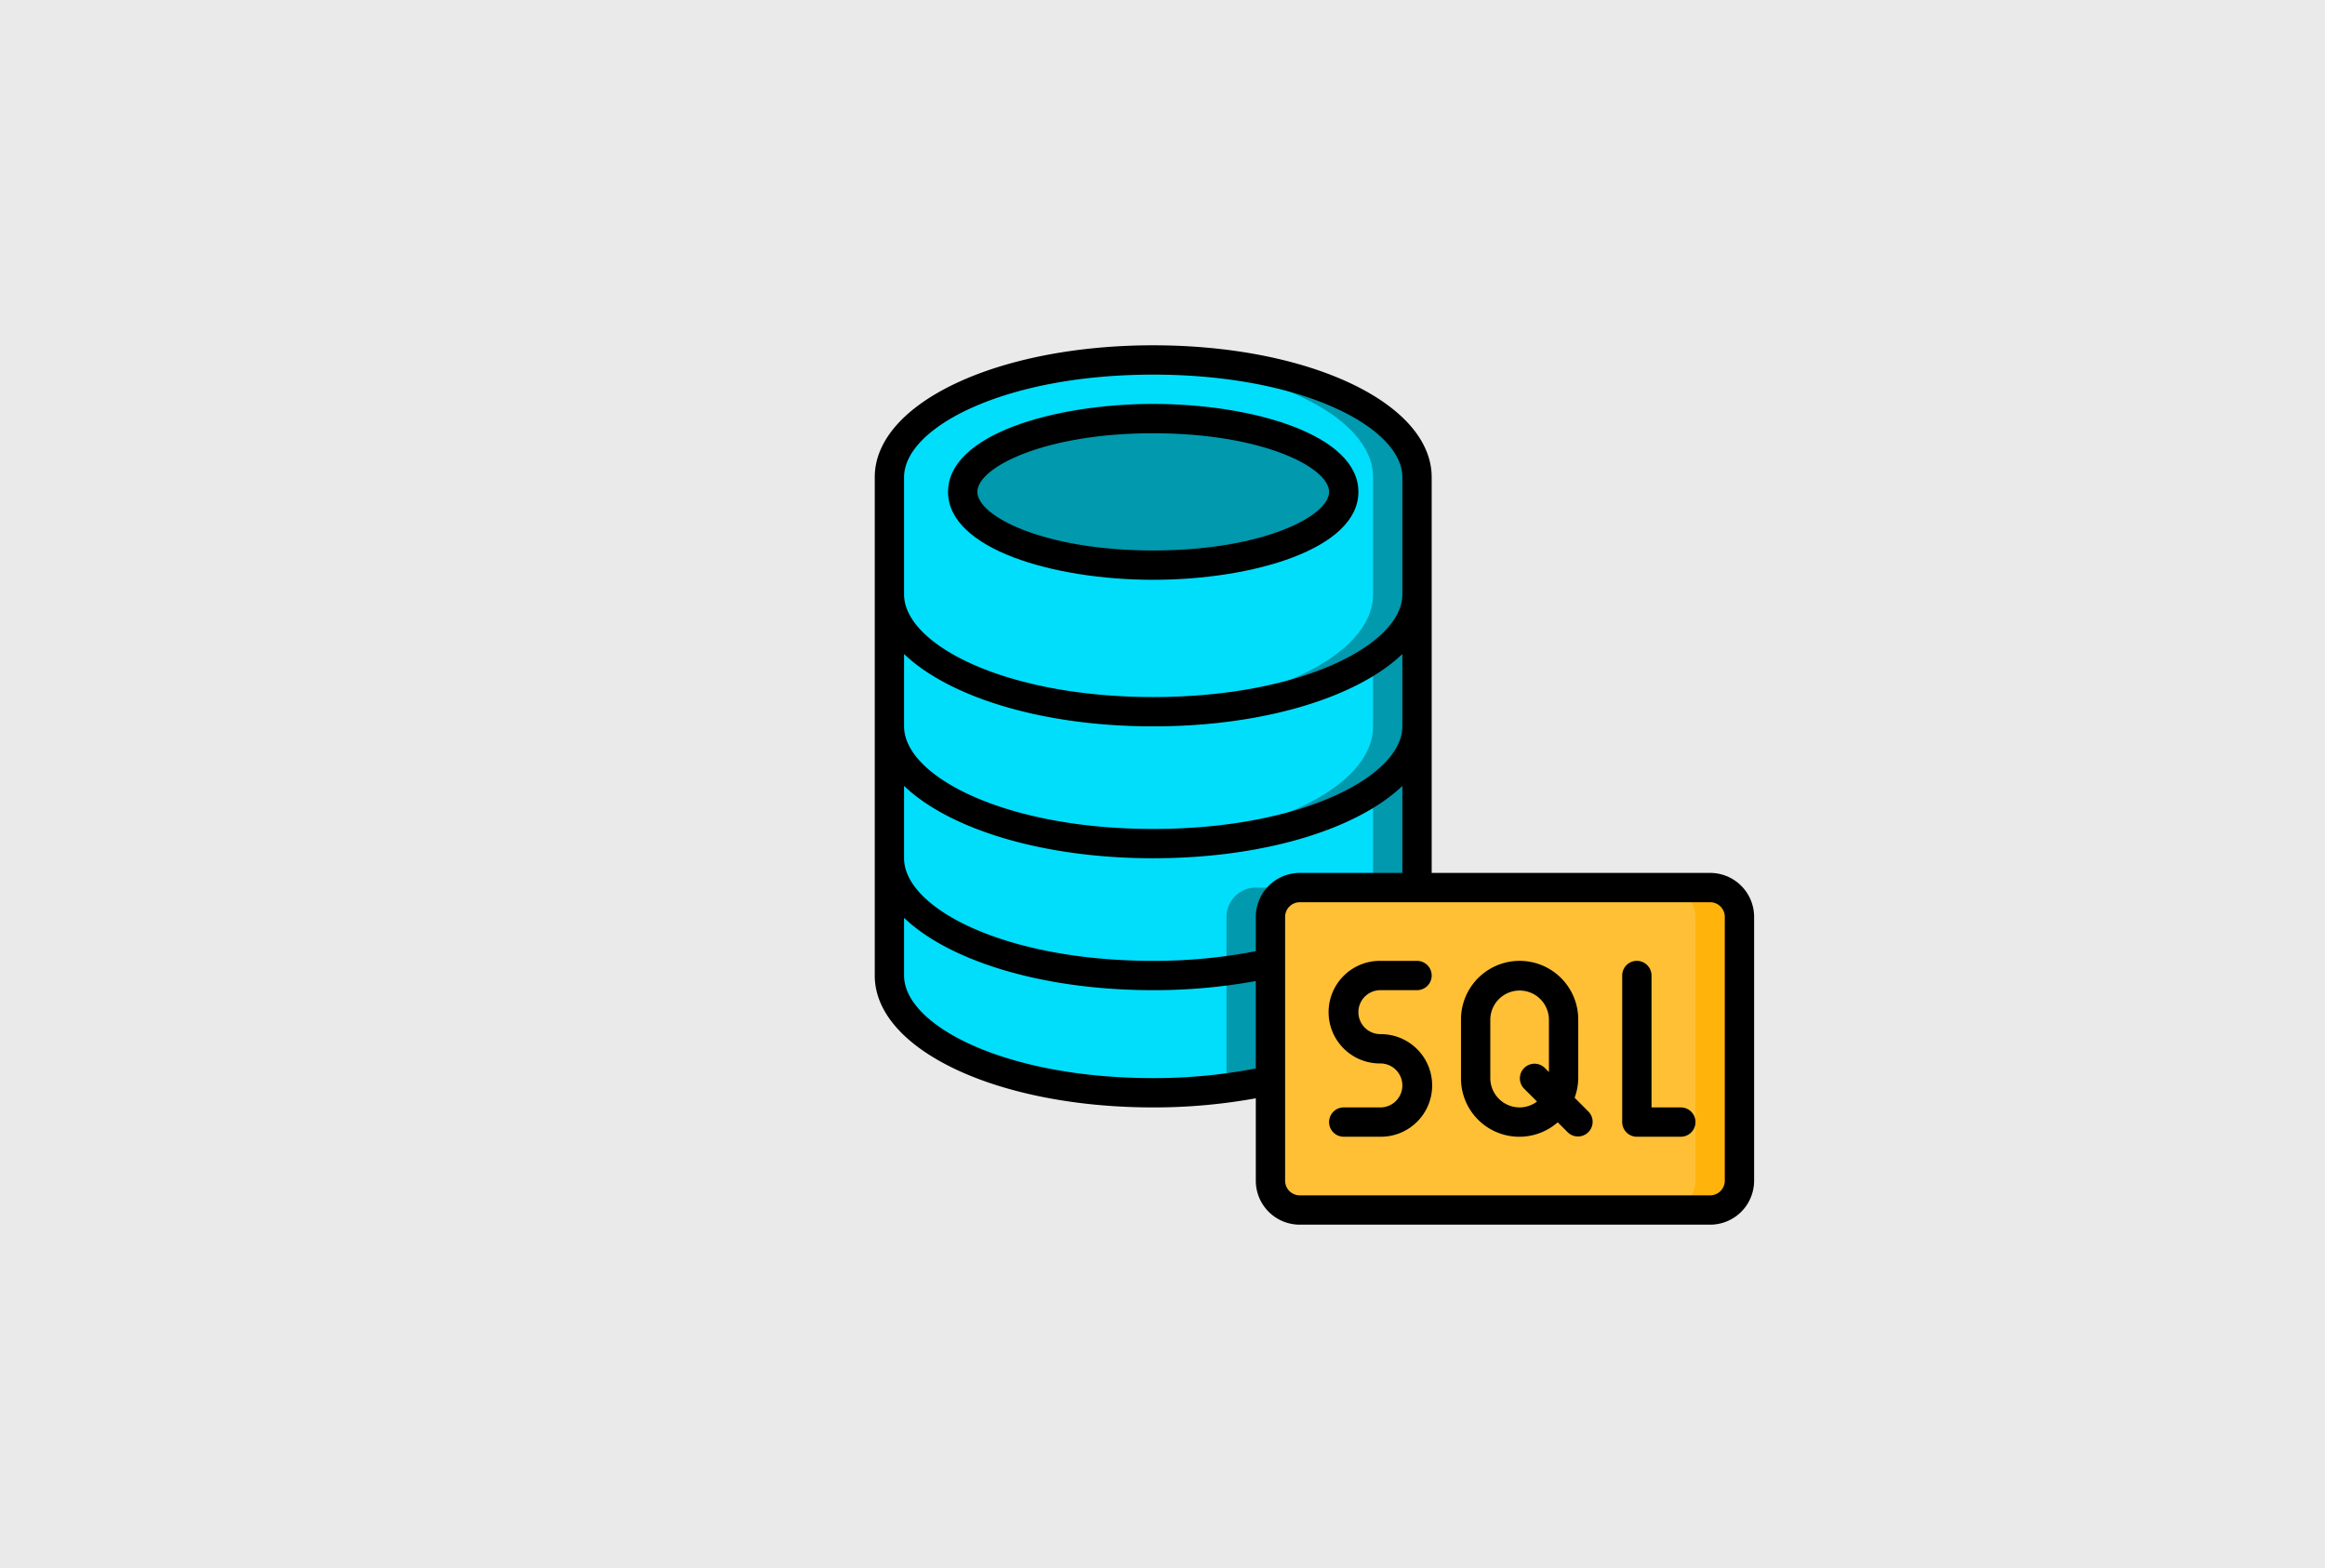 <svg xmlns="http://www.w3.org/2000/svg" width="505" height="340.67" viewBox="0 0 505 340.67">
  <g id="_3" data-name="3" transform="translate(-915 -1905)">
    <path id="BG" d="M0,0H505V340.67H0Z" transform="translate(915 1905)" fill="#e8e8e8" opacity="0.949"/>
    <g id="_3-2" data-name="3" transform="translate(1105 1980)">
      <g id="_069---SQL-Database" data-name="069---SQL-Database">
        <path id="Shape" d="M83.767,57.824V83.291A119.628,119.628,0,0,1,58.3,85.933C26.658,85.933,1,74.537,1,60.467V35C1,49.07,26.658,60.467,58.3,60.467A119.625,119.625,0,0,0,83.767,57.824Z" transform="translate(2.183 76.417)" fill="#00defc"/>
        <path id="Shape-2" data-name="Shape" d="M38.434,43.766V67.641a117.735,117.735,0,0,1-21.045,2.528c1.694.067,3.4.115,5.128.115a119.625,119.625,0,0,0,25.467-2.642V42.174c-3.027.653-6.246,1.168-9.55,1.592Z" transform="translate(37.966 92.08)" fill="#0099ad"/>
        <path id="Shape-3" data-name="Shape" d="M115.6,26V61.017H90.133a6.386,6.386,0,0,0-6.367,6.367V77.474A119.627,119.627,0,0,1,58.3,80.117C26.658,80.117,1,68.72,1,54.65V26C1,40.07,26.658,51.467,58.3,51.467S115.6,40.07,115.6,26Z" transform="translate(2.183 56.767)" fill="#00defc"/>
        <path id="Shape-4" data-name="Shape" d="M38.434,43.367V53.458a117.735,117.735,0,0,1-21.045,2.528c1.694.067,3.4.115,5.128.115a119.625,119.625,0,0,0,25.467-2.642V43.367A6.386,6.386,0,0,1,54.351,37H44.8a6.386,6.386,0,0,0-6.367,6.367Z" transform="translate(37.966 80.783)" fill="#0099ad"/>
        <path id="Shape-5" data-name="Shape" d="M34,40.067v20.95h9.55V26C43.55,31.2,40.023,36.037,34,40.067Z" transform="translate(74.233 56.767)" fill="#0099ad"/>
        <path id="Shape-6" data-name="Shape" d="M115.6,17V45.65c0,14.07-25.658,25.467-57.3,25.467S1,59.72,1,45.65V17C1,31.07,26.658,42.467,58.3,42.467S115.6,31.07,115.6,17Z" transform="translate(2.183 37.117)" fill="#00defc"/>
        <path id="Shape-7" data-name="Shape" d="M70.025,31.067V45.65c0,13.37-23.121,24.279-52.525,25.358,1.592.06,3.164.108,4.775.108,31.642,0,57.3-11.4,57.3-25.467V17C79.575,22.2,76.048,27.037,70.025,31.067Z" transform="translate(38.208 37.117)" fill="#0099ad"/>
        <path id="Shape-8" data-name="Shape" d="M115.6,26.467V51.933C115.6,66,89.942,77.4,58.3,77.4S1,66,1,51.933V26.467C1,12.4,26.658,1,58.3,1S115.6,12.4,115.6,26.467Z" transform="translate(2.183 2.183)" fill="#00defc"/>
        <path id="Shape-9" data-name="Shape" d="M22.275,1c-1.611,0-3.183.048-4.775.108,29.4,1.079,52.525,12,52.525,25.358V51.933C70.025,65.3,46.9,76.213,17.5,77.292c1.592.06,3.164.108,4.775.108,31.642,0,57.3-11.4,57.3-25.467V26.467C79.575,12.4,53.917,1,22.275,1Z" transform="translate(38.208 2.183)" fill="#0099ad"/>
        <rect id="Rectangle-path" width="102" height="70" rx="2" transform="translate(86 118)" fill="#ffc036"/>
        <path id="Shape-10" data-name="Shape" d="M63.55,37H54a6.386,6.386,0,0,1,6.367,6.367v57.3A6.386,6.386,0,0,1,54,107.033h9.55a6.386,6.386,0,0,0,6.367-6.367v-57.3A6.386,6.386,0,0,0,63.55,37Z" transform="translate(117.9 80.783)" fill="#ffb30b"/>
        <ellipse id="Oval" cx="41.5" cy="16" rx="41.5" ry="16" transform="translate(19 16)" fill="#0099ad"/>
        <g id="Group_132621" data-name="Group 132621">
          <path id="Shape-11" data-name="Shape" d="M49.567,42.2c21.605,0,44.567-6.685,44.567-19.1S71.172,4,49.567,4,5,10.685,5,23.1,27.961,42.2,49.567,42.2Zm0-31.833c23.668,0,38.2,7.417,38.2,12.733s-14.532,12.733-38.2,12.733-38.2-7.417-38.2-12.733S25.9,10.367,49.567,10.367Z" transform="translate(10.917 8.733)"/>
          <path id="Shape-12" data-name="Shape" d="M181.45,114.6H120.967V28.65C120.967,12.584,94.4,0,60.483,0S0,12.584,0,28.65V136.883c0,16.066,26.568,28.65,60.483,28.65a123.912,123.912,0,0,0,22.283-1.983v17.9a9.55,9.55,0,0,0,9.55,9.55H181.45a9.55,9.55,0,0,0,9.55-9.55v-57.3A9.55,9.55,0,0,0,181.45,114.6Zm-89.133,0a9.55,9.55,0,0,0-9.55,9.55V131.6a116.737,116.737,0,0,1-22.283,2.1c-32.371,0-54.117-11.52-54.117-22.283V95.7c9.824,9.388,30.1,15.713,54.117,15.713S104.776,105.091,114.6,95.7v18.9ZM114.6,82.767c0,10.763-21.745,22.283-54.117,22.283S6.367,93.53,6.367,82.767V67.054c9.824,9.388,30.1,15.713,54.117,15.713s44.293-6.325,54.117-15.713ZM6.367,28.65c0-10.763,21.745-22.283,54.117-22.283S114.6,17.887,114.6,28.65V54.117C114.6,64.88,92.855,76.4,60.483,76.4S6.367,64.88,6.367,54.117ZM60.483,159.167c-32.371,0-54.117-11.52-54.117-22.283v-12.53c9.824,9.388,30.1,15.713,54.117,15.713a123.851,123.851,0,0,0,22.283-1.986v18.989A116.529,116.529,0,0,1,60.483,159.167Zm124.15,22.283a3.183,3.183,0,0,1-3.183,3.183H92.317a3.183,3.183,0,0,1-3.183-3.183v-57.3a3.183,3.183,0,0,1,3.183-3.183H181.45a3.183,3.183,0,0,1,3.183,3.183Z"/>
          <path id="Shape-13" data-name="Shape" d="M42.142,48.367H50.1A3.183,3.183,0,0,0,50.1,42H42.142a11.142,11.142,0,1,0,0,22.283,4.775,4.775,0,0,1,0,9.55H34.183a3.183,3.183,0,1,0,0,6.367h7.958a11.142,11.142,0,1,0,0-22.283,4.775,4.775,0,0,1,0-9.55Z" transform="translate(67.683 91.7)"/>
          <path id="Shape-14" data-name="Shape" d="M64.681,71.729a12.641,12.641,0,0,0,.786-4.262V54.733a12.733,12.733,0,0,0-25.467,0V67.467a12.666,12.666,0,0,0,21.01,9.6l2.206,2.2a3.183,3.183,0,0,0,4.5-4.5Zm-11.947,2.1a6.367,6.367,0,0,1-6.367-6.367V54.733a6.367,6.367,0,0,1,12.733,0V66.149l-.933-.933a3.183,3.183,0,0,0-4.5,4.5l2.846,2.846A6.319,6.319,0,0,1,52.733,73.833Z" transform="translate(87.333 91.7)"/>
          <path id="Shape-15" data-name="Shape" d="M63.733,73.833H57.367V45.183a3.183,3.183,0,0,0-6.367,0V77.017A3.183,3.183,0,0,0,54.183,80.2h9.55a3.183,3.183,0,1,0,0-6.367Z" transform="translate(111.35 91.7)"/>
        </g>
      </g>
    </g>
  </g>
</svg>
